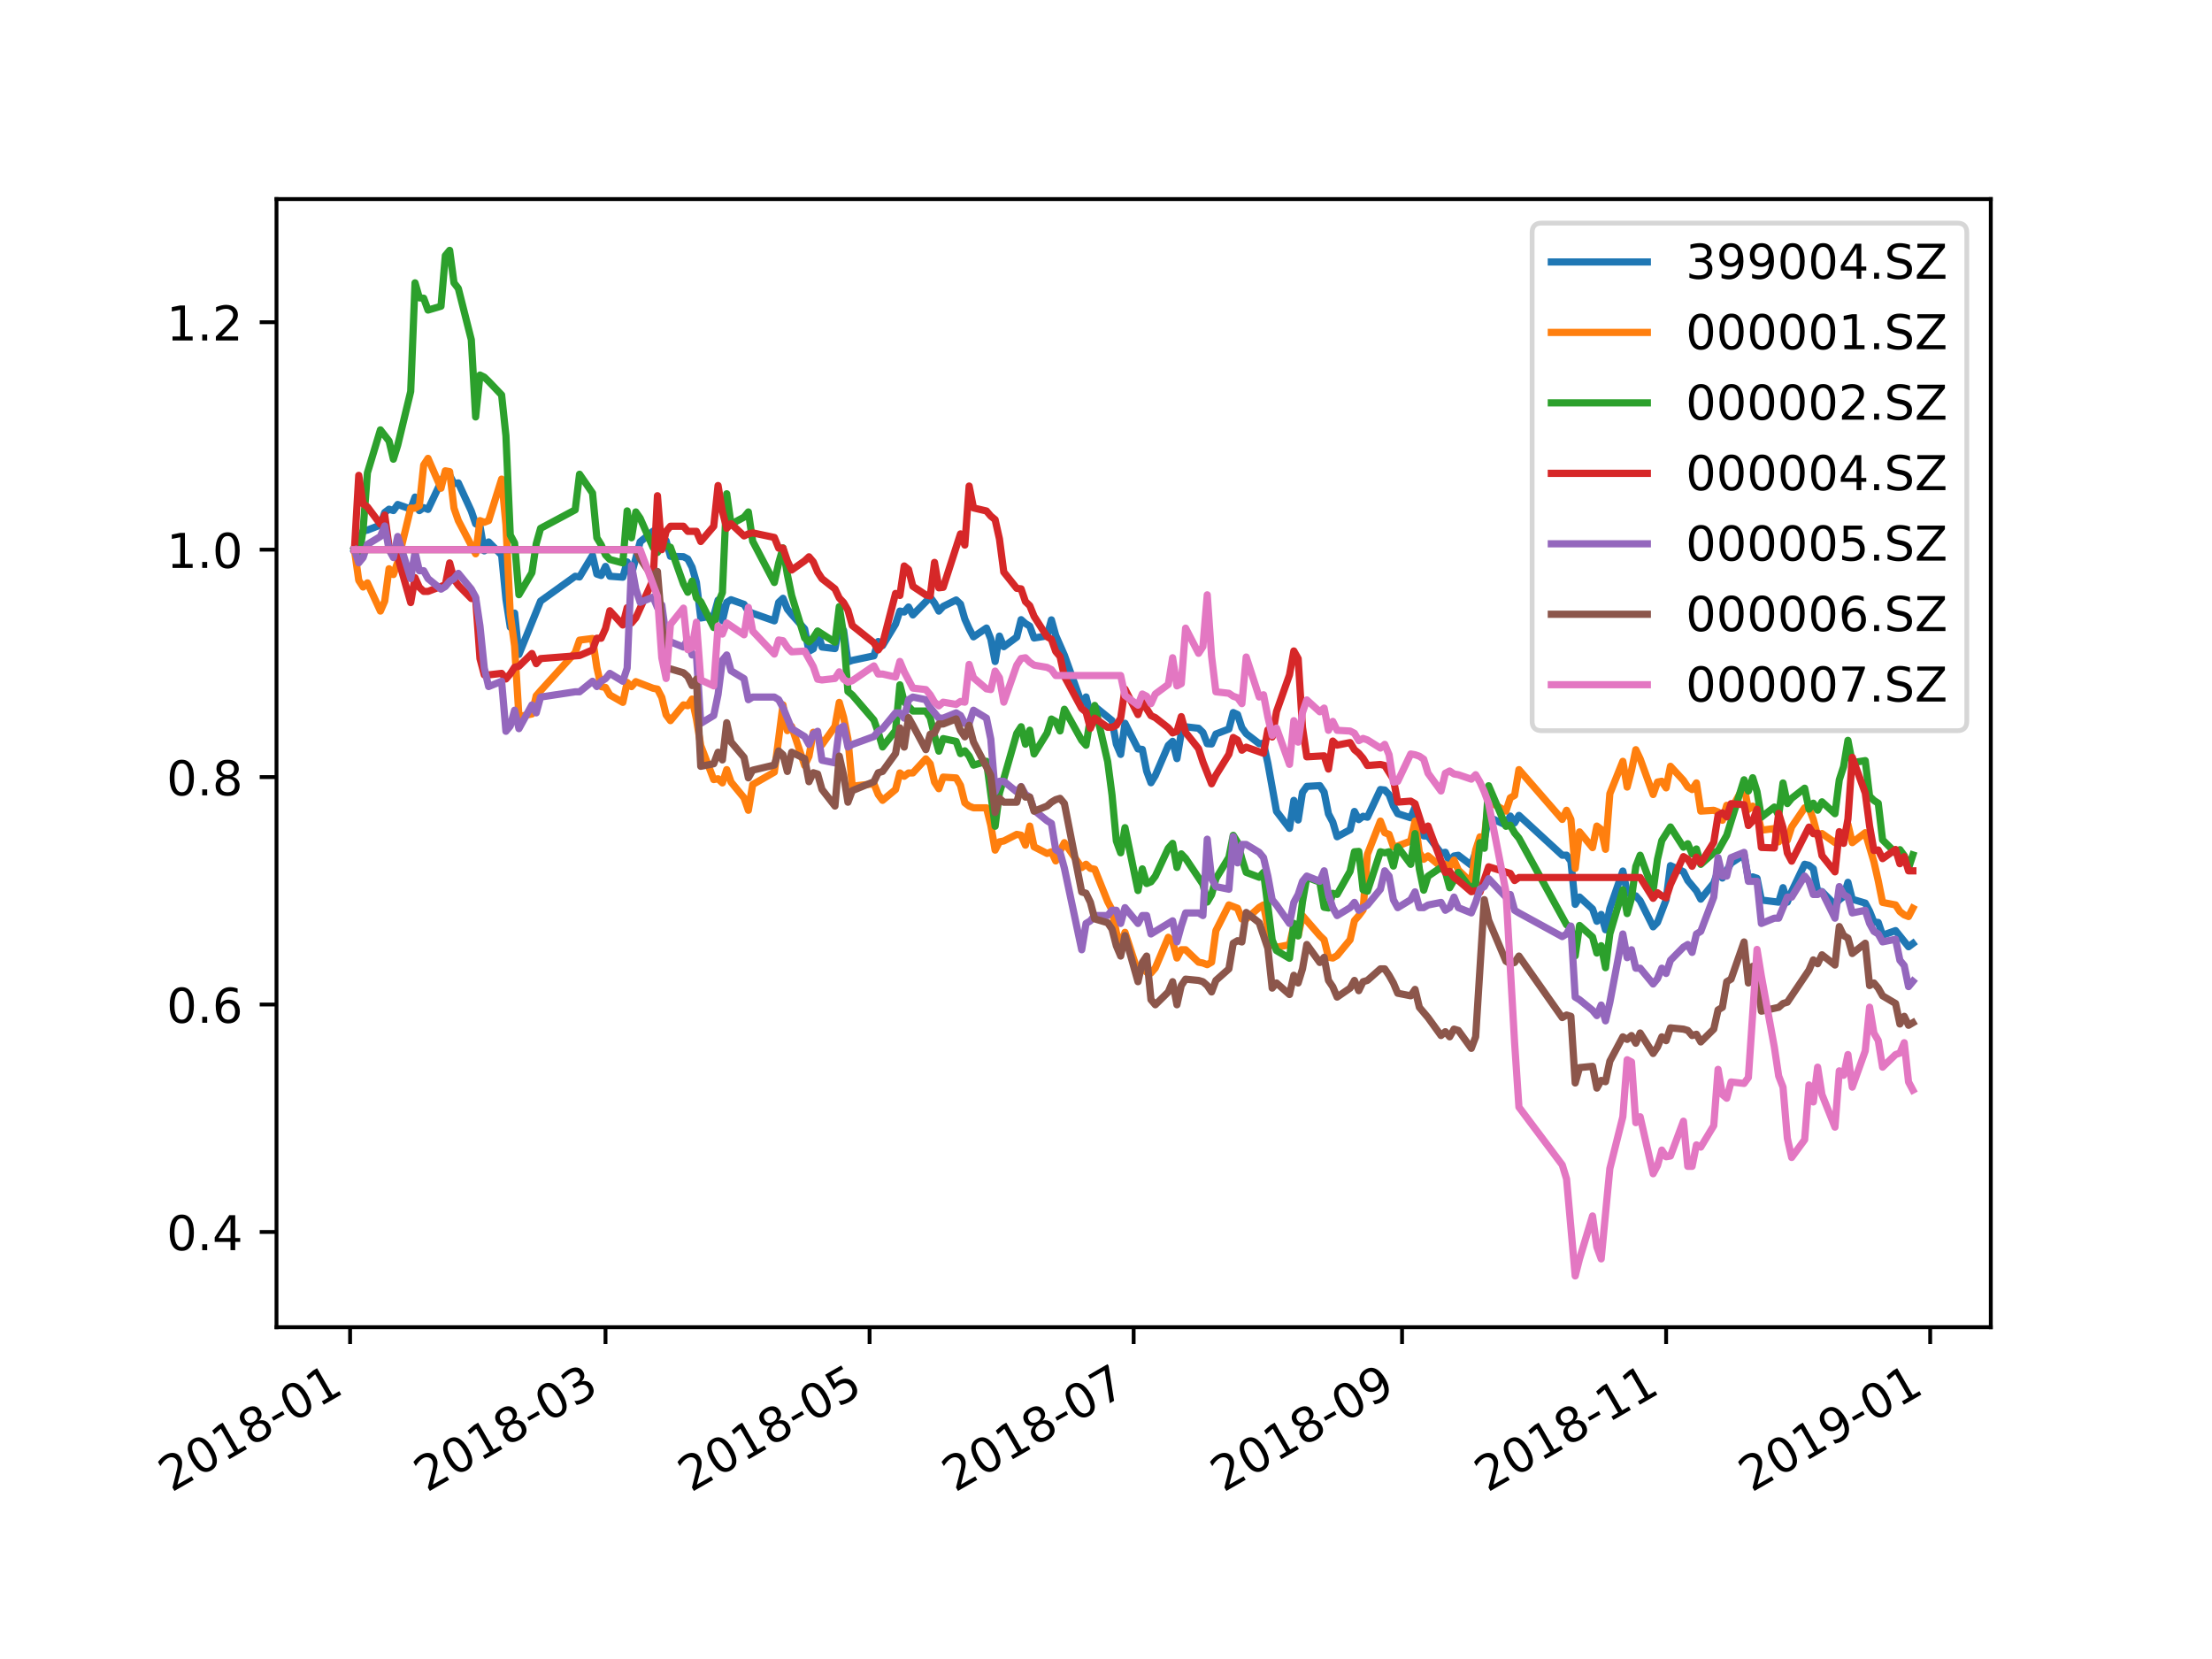 <?xml version="1.0" encoding="utf-8" standalone="no"?>
<!DOCTYPE svg PUBLIC "-//W3C//DTD SVG 1.1//EN"
  "http://www.w3.org/Graphics/SVG/1.1/DTD/svg11.dtd">
<!-- Created with matplotlib (https://matplotlib.org/) -->
<svg height="345.6pt" version="1.1" viewBox="0 0 460.8 345.6" width="460.8pt" xmlns="http://www.w3.org/2000/svg" xmlns:xlink="http://www.w3.org/1999/xlink">
 <defs>
  <style type="text/css">
*{stroke-linecap:butt;stroke-linejoin:round;}
  </style>
 </defs>
 <g id="figure_1">
  <g id="patch_1">
   <path d="M 0 345.6 
L 460.8 345.6 
L 460.8 0 
L 0 0 
z
" style="fill:#ffffff;"/>
  </g>
  <g id="axes_1">
   <g id="patch_2">
    <path d="M 57.6 276.48 
L 414.72 276.48 
L 414.72 41.472 
L 57.6 41.472 
z
" style="fill:#ffffff;"/>
   </g>
   <g id="matplotlib.axis_1">
    <g id="xtick_1">
     <g id="line2d_1">
      <defs>
       <path d="M 0 0 
L 0 3.5 
" id="m5dc356cc2f" style="stroke:#000000;stroke-width:0.8;"/>
      </defs>
      <g>
       <use style="stroke:#000000;stroke-width:0.8;" x="72.931" xlink:href="#m5dc356cc2f" y="276.48"/>
      </g>
     </g>
     <g id="text_1">
      <!-- 2018-01 -->
      <defs>
       <path d="M 19.188 8.297 
L 53.609 8.297 
L 53.609 0 
L 7.328 0 
L 7.328 8.297 
Q 12.938 14.109 22.625 23.891 
Q 32.328 33.688 34.812 36.531 
Q 39.547 41.844 41.422 45.531 
Q 43.312 49.219 43.312 52.781 
Q 43.312 58.594 39.234 62.25 
Q 35.156 65.922 28.609 65.922 
Q 23.969 65.922 18.812 64.312 
Q 13.672 62.703 7.812 59.422 
L 7.812 69.391 
Q 13.766 71.781 18.938 73 
Q 24.125 74.219 28.422 74.219 
Q 39.75 74.219 46.484 68.547 
Q 53.219 62.891 53.219 53.422 
Q 53.219 48.922 51.531 44.891 
Q 49.859 40.875 45.406 35.406 
Q 44.188 33.984 37.641 27.219 
Q 31.109 20.453 19.188 8.297 
z
" id="DejaVuSans-50"/>
       <path d="M 31.781 66.406 
Q 24.172 66.406 20.328 58.906 
Q 16.5 51.422 16.5 36.375 
Q 16.5 21.391 20.328 13.891 
Q 24.172 6.391 31.781 6.391 
Q 39.453 6.391 43.281 13.891 
Q 47.125 21.391 47.125 36.375 
Q 47.125 51.422 43.281 58.906 
Q 39.453 66.406 31.781 66.406 
z
M 31.781 74.219 
Q 44.047 74.219 50.516 64.516 
Q 56.984 54.828 56.984 36.375 
Q 56.984 17.969 50.516 8.266 
Q 44.047 -1.422 31.781 -1.422 
Q 19.531 -1.422 13.062 8.266 
Q 6.594 17.969 6.594 36.375 
Q 6.594 54.828 13.062 64.516 
Q 19.531 74.219 31.781 74.219 
z
" id="DejaVuSans-48"/>
       <path d="M 12.406 8.297 
L 28.516 8.297 
L 28.516 63.922 
L 10.984 60.406 
L 10.984 69.391 
L 28.422 72.906 
L 38.281 72.906 
L 38.281 8.297 
L 54.391 8.297 
L 54.391 0 
L 12.406 0 
z
" id="DejaVuSans-49"/>
       <path d="M 31.781 34.625 
Q 24.75 34.625 20.719 30.859 
Q 16.703 27.094 16.703 20.516 
Q 16.703 13.922 20.719 10.156 
Q 24.75 6.391 31.781 6.391 
Q 38.812 6.391 42.859 10.172 
Q 46.922 13.969 46.922 20.516 
Q 46.922 27.094 42.891 30.859 
Q 38.875 34.625 31.781 34.625 
z
M 21.922 38.812 
Q 15.578 40.375 12.031 44.719 
Q 8.5 49.078 8.5 55.328 
Q 8.5 64.062 14.719 69.141 
Q 20.953 74.219 31.781 74.219 
Q 42.672 74.219 48.875 69.141 
Q 55.078 64.062 55.078 55.328 
Q 55.078 49.078 51.531 44.719 
Q 48 40.375 41.703 38.812 
Q 48.828 37.156 52.797 32.312 
Q 56.781 27.484 56.781 20.516 
Q 56.781 9.906 50.312 4.234 
Q 43.844 -1.422 31.781 -1.422 
Q 19.734 -1.422 13.25 4.234 
Q 6.781 9.906 6.781 20.516 
Q 6.781 27.484 10.781 32.312 
Q 14.797 37.156 21.922 38.812 
z
M 18.312 54.391 
Q 18.312 48.734 21.844 45.562 
Q 25.391 42.391 31.781 42.391 
Q 38.141 42.391 41.719 45.562 
Q 45.312 48.734 45.312 54.391 
Q 45.312 60.062 41.719 63.234 
Q 38.141 66.406 31.781 66.406 
Q 25.391 66.406 21.844 63.234 
Q 18.312 60.062 18.312 54.391 
z
" id="DejaVuSans-56"/>
       <path d="M 4.891 31.391 
L 31.203 31.391 
L 31.203 23.391 
L 4.891 23.391 
z
" id="DejaVuSans-45"/>
      </defs>
      <g transform="translate(35.706 310.952)rotate(-30)scale(0.1 -0.1)">
       <use xlink:href="#DejaVuSans-50"/>
       <use x="63.623" xlink:href="#DejaVuSans-48"/>
       <use x="127.246" xlink:href="#DejaVuSans-49"/>
       <use x="190.869" xlink:href="#DejaVuSans-56"/>
       <use x="254.492" xlink:href="#DejaVuSans-45"/>
       <use x="290.576" xlink:href="#DejaVuSans-48"/>
       <use x="354.199" xlink:href="#DejaVuSans-49"/>
      </g>
     </g>
    </g>
    <g id="xtick_2">
     <g id="line2d_2">
      <g>
       <use style="stroke:#000000;stroke-width:0.8;" x="126.138" xlink:href="#m5dc356cc2f" y="276.48"/>
      </g>
     </g>
     <g id="text_2">
      <!-- 2018-03 -->
      <defs>
       <path d="M 40.578 39.312 
Q 47.656 37.797 51.625 33 
Q 55.609 28.219 55.609 21.188 
Q 55.609 10.406 48.188 4.484 
Q 40.766 -1.422 27.094 -1.422 
Q 22.516 -1.422 17.656 -0.516 
Q 12.797 0.391 7.625 2.203 
L 7.625 11.719 
Q 11.719 9.328 16.594 8.109 
Q 21.484 6.891 26.812 6.891 
Q 36.078 6.891 40.938 10.547 
Q 45.797 14.203 45.797 21.188 
Q 45.797 27.641 41.281 31.266 
Q 36.766 34.906 28.719 34.906 
L 20.219 34.906 
L 20.219 43.016 
L 29.109 43.016 
Q 36.375 43.016 40.234 45.922 
Q 44.094 48.828 44.094 54.297 
Q 44.094 59.906 40.109 62.906 
Q 36.141 65.922 28.719 65.922 
Q 24.656 65.922 20.016 65.031 
Q 15.375 64.156 9.812 62.312 
L 9.812 71.094 
Q 15.438 72.656 20.344 73.438 
Q 25.25 74.219 29.594 74.219 
Q 40.828 74.219 47.359 69.109 
Q 53.906 64.016 53.906 55.328 
Q 53.906 49.266 50.438 45.094 
Q 46.969 40.922 40.578 39.312 
z
" id="DejaVuSans-51"/>
      </defs>
      <g transform="translate(88.913 310.952)rotate(-30)scale(0.1 -0.1)">
       <use xlink:href="#DejaVuSans-50"/>
       <use x="63.623" xlink:href="#DejaVuSans-48"/>
       <use x="127.246" xlink:href="#DejaVuSans-49"/>
       <use x="190.869" xlink:href="#DejaVuSans-56"/>
       <use x="254.492" xlink:href="#DejaVuSans-45"/>
       <use x="290.576" xlink:href="#DejaVuSans-48"/>
       <use x="354.199" xlink:href="#DejaVuSans-51"/>
      </g>
     </g>
    </g>
    <g id="xtick_3">
     <g id="line2d_3">
      <g>
       <use style="stroke:#000000;stroke-width:0.8;" x="181.149" xlink:href="#m5dc356cc2f" y="276.48"/>
      </g>
     </g>
     <g id="text_3">
      <!-- 2018-05 -->
      <defs>
       <path d="M 10.797 72.906 
L 49.516 72.906 
L 49.516 64.594 
L 19.828 64.594 
L 19.828 46.734 
Q 21.969 47.469 24.109 47.828 
Q 26.266 48.188 28.422 48.188 
Q 40.625 48.188 47.75 41.5 
Q 54.891 34.812 54.891 23.391 
Q 54.891 11.625 47.562 5.094 
Q 40.234 -1.422 26.906 -1.422 
Q 22.312 -1.422 17.547 -0.641 
Q 12.797 0.141 7.719 1.703 
L 7.719 11.625 
Q 12.109 9.234 16.797 8.062 
Q 21.484 6.891 26.703 6.891 
Q 35.156 6.891 40.078 11.328 
Q 45.016 15.766 45.016 23.391 
Q 45.016 31 40.078 35.438 
Q 35.156 39.891 26.703 39.891 
Q 22.75 39.891 18.812 39.016 
Q 14.891 38.141 10.797 36.281 
z
" id="DejaVuSans-53"/>
      </defs>
      <g transform="translate(143.924 310.952)rotate(-30)scale(0.1 -0.1)">
       <use xlink:href="#DejaVuSans-50"/>
       <use x="63.623" xlink:href="#DejaVuSans-48"/>
       <use x="127.246" xlink:href="#DejaVuSans-49"/>
       <use x="190.869" xlink:href="#DejaVuSans-56"/>
       <use x="254.492" xlink:href="#DejaVuSans-45"/>
       <use x="290.576" xlink:href="#DejaVuSans-48"/>
       <use x="354.199" xlink:href="#DejaVuSans-53"/>
      </g>
     </g>
    </g>
    <g id="xtick_4">
     <g id="line2d_4">
      <g>
       <use style="stroke:#000000;stroke-width:0.8;" x="236.16" xlink:href="#m5dc356cc2f" y="276.48"/>
      </g>
     </g>
     <g id="text_4">
      <!-- 2018-07 -->
      <defs>
       <path d="M 8.203 72.906 
L 55.078 72.906 
L 55.078 68.703 
L 28.609 0 
L 18.312 0 
L 43.219 64.594 
L 8.203 64.594 
z
" id="DejaVuSans-55"/>
      </defs>
      <g transform="translate(198.935 310.952)rotate(-30)scale(0.1 -0.1)">
       <use xlink:href="#DejaVuSans-50"/>
       <use x="63.623" xlink:href="#DejaVuSans-48"/>
       <use x="127.246" xlink:href="#DejaVuSans-49"/>
       <use x="190.869" xlink:href="#DejaVuSans-56"/>
       <use x="254.492" xlink:href="#DejaVuSans-45"/>
       <use x="290.576" xlink:href="#DejaVuSans-48"/>
       <use x="354.199" xlink:href="#DejaVuSans-55"/>
      </g>
     </g>
    </g>
    <g id="xtick_5">
     <g id="line2d_5">
      <g>
       <use style="stroke:#000000;stroke-width:0.8;" x="292.073" xlink:href="#m5dc356cc2f" y="276.48"/>
      </g>
     </g>
     <g id="text_5">
      <!-- 2018-09 -->
      <defs>
       <path d="M 10.984 1.516 
L 10.984 10.5 
Q 14.703 8.734 18.5 7.812 
Q 22.312 6.891 25.984 6.891 
Q 35.75 6.891 40.891 13.453 
Q 46.047 20.016 46.781 33.406 
Q 43.953 29.203 39.594 26.953 
Q 35.25 24.703 29.984 24.703 
Q 19.047 24.703 12.672 31.312 
Q 6.297 37.938 6.297 49.422 
Q 6.297 60.641 12.938 67.422 
Q 19.578 74.219 30.609 74.219 
Q 43.266 74.219 49.922 64.516 
Q 56.594 54.828 56.594 36.375 
Q 56.594 19.141 48.406 8.859 
Q 40.234 -1.422 26.422 -1.422 
Q 22.703 -1.422 18.891 -0.688 
Q 15.094 0.047 10.984 1.516 
z
M 30.609 32.422 
Q 37.25 32.422 41.125 36.953 
Q 45.016 41.5 45.016 49.422 
Q 45.016 57.281 41.125 61.844 
Q 37.25 66.406 30.609 66.406 
Q 23.969 66.406 20.094 61.844 
Q 16.219 57.281 16.219 49.422 
Q 16.219 41.5 20.094 36.953 
Q 23.969 32.422 30.609 32.422 
z
" id="DejaVuSans-57"/>
      </defs>
      <g transform="translate(254.848 310.952)rotate(-30)scale(0.1 -0.1)">
       <use xlink:href="#DejaVuSans-50"/>
       <use x="63.623" xlink:href="#DejaVuSans-48"/>
       <use x="127.246" xlink:href="#DejaVuSans-49"/>
       <use x="190.869" xlink:href="#DejaVuSans-56"/>
       <use x="254.492" xlink:href="#DejaVuSans-45"/>
       <use x="290.576" xlink:href="#DejaVuSans-48"/>
       <use x="354.199" xlink:href="#DejaVuSans-57"/>
      </g>
     </g>
    </g>
    <g id="xtick_6">
     <g id="line2d_6">
      <g>
       <use style="stroke:#000000;stroke-width:0.8;" x="347.084" xlink:href="#m5dc356cc2f" y="276.48"/>
      </g>
     </g>
     <g id="text_6">
      <!-- 2018-11 -->
      <g transform="translate(309.859 310.952)rotate(-30)scale(0.1 -0.1)">
       <use xlink:href="#DejaVuSans-50"/>
       <use x="63.623" xlink:href="#DejaVuSans-48"/>
       <use x="127.246" xlink:href="#DejaVuSans-49"/>
       <use x="190.869" xlink:href="#DejaVuSans-56"/>
       <use x="254.492" xlink:href="#DejaVuSans-45"/>
       <use x="290.576" xlink:href="#DejaVuSans-49"/>
       <use x="354.199" xlink:href="#DejaVuSans-49"/>
      </g>
     </g>
    </g>
    <g id="xtick_7">
     <g id="line2d_7">
      <g>
       <use style="stroke:#000000;stroke-width:0.8;" x="402.095" xlink:href="#m5dc356cc2f" y="276.48"/>
      </g>
     </g>
     <g id="text_7">
      <!-- 2019-01 -->
      <g transform="translate(364.87 310.952)rotate(-30)scale(0.1 -0.1)">
       <use xlink:href="#DejaVuSans-50"/>
       <use x="63.623" xlink:href="#DejaVuSans-48"/>
       <use x="127.246" xlink:href="#DejaVuSans-49"/>
       <use x="190.869" xlink:href="#DejaVuSans-57"/>
       <use x="254.492" xlink:href="#DejaVuSans-45"/>
       <use x="290.576" xlink:href="#DejaVuSans-48"/>
       <use x="354.199" xlink:href="#DejaVuSans-49"/>
      </g>
     </g>
    </g>
   </g>
   <g id="matplotlib.axis_2">
    <g id="ytick_1">
     <g id="line2d_8">
      <defs>
       <path d="M 0 0 
L -3.5 0 
" id="m1c56ee7c04" style="stroke:#000000;stroke-width:0.8;"/>
      </defs>
      <g>
       <use style="stroke:#000000;stroke-width:0.8;" x="57.6" xlink:href="#m1c56ee7c04" y="256.637"/>
      </g>
     </g>
     <g id="text_8">
      <!-- 0.4 -->
      <defs>
       <path d="M 10.688 12.406 
L 21 12.406 
L 21 0 
L 10.688 0 
z
" id="DejaVuSans-46"/>
       <path d="M 37.797 64.312 
L 12.891 25.391 
L 37.797 25.391 
z
M 35.203 72.906 
L 47.609 72.906 
L 47.609 25.391 
L 58.016 25.391 
L 58.016 17.188 
L 47.609 17.188 
L 47.609 0 
L 37.797 0 
L 37.797 17.188 
L 4.891 17.188 
L 4.891 26.703 
z
" id="DejaVuSans-52"/>
      </defs>
      <g transform="translate(34.697 260.436)scale(0.1 -0.1)">
       <use xlink:href="#DejaVuSans-48"/>
       <use x="63.623" xlink:href="#DejaVuSans-46"/>
       <use x="95.41" xlink:href="#DejaVuSans-52"/>
      </g>
     </g>
    </g>
    <g id="ytick_2">
     <g id="line2d_9">
      <g>
       <use style="stroke:#000000;stroke-width:0.8;" x="57.6" xlink:href="#m1c56ee7c04" y="209.259"/>
      </g>
     </g>
     <g id="text_9">
      <!-- 0.6 -->
      <defs>
       <path d="M 33.016 40.375 
Q 26.375 40.375 22.484 35.828 
Q 18.609 31.297 18.609 23.391 
Q 18.609 15.531 22.484 10.953 
Q 26.375 6.391 33.016 6.391 
Q 39.656 6.391 43.531 10.953 
Q 47.406 15.531 47.406 23.391 
Q 47.406 31.297 43.531 35.828 
Q 39.656 40.375 33.016 40.375 
z
M 52.594 71.297 
L 52.594 62.312 
Q 48.875 64.062 45.094 64.984 
Q 41.312 65.922 37.594 65.922 
Q 27.828 65.922 22.672 59.328 
Q 17.531 52.734 16.797 39.406 
Q 19.672 43.656 24.016 45.922 
Q 28.375 48.188 33.594 48.188 
Q 44.578 48.188 50.953 41.516 
Q 57.328 34.859 57.328 23.391 
Q 57.328 12.156 50.688 5.359 
Q 44.047 -1.422 33.016 -1.422 
Q 20.359 -1.422 13.672 8.266 
Q 6.984 17.969 6.984 36.375 
Q 6.984 53.656 15.188 63.938 
Q 23.391 74.219 37.203 74.219 
Q 40.922 74.219 44.703 73.484 
Q 48.484 72.75 52.594 71.297 
z
" id="DejaVuSans-54"/>
      </defs>
      <g transform="translate(34.697 213.059)scale(0.1 -0.1)">
       <use xlink:href="#DejaVuSans-48"/>
       <use x="63.623" xlink:href="#DejaVuSans-46"/>
       <use x="95.41" xlink:href="#DejaVuSans-54"/>
      </g>
     </g>
    </g>
    <g id="ytick_3">
     <g id="line2d_10">
      <g>
       <use style="stroke:#000000;stroke-width:0.8;" x="57.6" xlink:href="#m1c56ee7c04" y="161.882"/>
      </g>
     </g>
     <g id="text_10">
      <!-- 0.8 -->
      <g transform="translate(34.697 165.681)scale(0.1 -0.1)">
       <use xlink:href="#DejaVuSans-48"/>
       <use x="63.623" xlink:href="#DejaVuSans-46"/>
       <use x="95.41" xlink:href="#DejaVuSans-56"/>
      </g>
     </g>
    </g>
    <g id="ytick_4">
     <g id="line2d_11">
      <g>
       <use style="stroke:#000000;stroke-width:0.8;" x="57.6" xlink:href="#m1c56ee7c04" y="114.504"/>
      </g>
     </g>
     <g id="text_11">
      <!-- 1.0 -->
      <g transform="translate(34.697 118.304)scale(0.1 -0.1)">
       <use xlink:href="#DejaVuSans-49"/>
       <use x="63.623" xlink:href="#DejaVuSans-46"/>
       <use x="95.41" xlink:href="#DejaVuSans-48"/>
      </g>
     </g>
    </g>
    <g id="ytick_5">
     <g id="line2d_12">
      <g>
       <use style="stroke:#000000;stroke-width:0.8;" x="57.6" xlink:href="#m1c56ee7c04" y="67.127"/>
      </g>
     </g>
     <g id="text_12">
      <!-- 1.2 -->
      <g transform="translate(34.697 70.926)scale(0.1 -0.1)">
       <use xlink:href="#DejaVuSans-49"/>
       <use x="63.623" xlink:href="#DejaVuSans-46"/>
       <use x="95.41" xlink:href="#DejaVuSans-50"/>
      </g>
     </g>
    </g>
   </g>
   <g id="line2d_13">
    <path clip-path="url(#p7a5f2fc574)" d="M 73.833 114.504 
L 75.636 110.618 
L 76.538 110.429 
L 79.244 109.38 
L 80.145 106.756 
L 81.047 106.074 
L 81.949 106.361 
L 82.851 105.095 
L 85.556 106.046 
L 86.458 103.553 
L 87.36 106.372 
L 88.262 105.755 
L 89.164 106.117 
L 91.869 100.403 
L 92.771 98.761 
L 93.673 98.989 
L 94.575 100.741 
L 95.476 100.596 
L 98.182 106.477 
L 99.084 109.12 
L 99.985 109.55 
L 100.887 114.754 
L 101.789 112.897 
L 104.495 115.638 
L 105.396 124.823 
L 106.298 130.655 
L 107.2 127.715 
L 108.102 136.332 
L 112.611 125.22 
L 119.825 120.046 
L 120.727 120.191 
L 123.433 115.708 
L 124.335 119.592 
L 125.236 119.889 
L 126.138 117.993 
L 127.04 120.039 
L 129.745 120.243 
L 130.647 117.055 
L 131.549 119.656 
L 133.353 112.876 
L 136.058 110.648 
L 136.96 112.65 
L 137.862 114.035 
L 138.764 112.645 
L 139.665 115.888 
L 142.371 115.969 
L 143.273 116.446 
L 144.175 118.174 
L 145.076 121.322 
L 145.978 128.74 
L 148.684 128.299 
L 149.585 125.014 
L 150.487 129.32 
L 151.389 125.48 
L 152.291 124.929 
L 154.996 125.893 
L 155.898 127.368 
L 156.8 127.76 
L 161.309 129.339 
L 162.211 125.495 
L 163.113 124.639 
L 164.015 126.88 
L 164.916 127.986 
L 167.622 131.021 
L 168.524 135.66 
L 169.425 135.162 
L 170.327 131.53 
L 171.229 134.788 
L 173.935 135.116 
L 174.836 130.562 
L 175.738 131.314 
L 176.64 137.883 
L 177.542 137.568 
L 182.051 136.621 
L 182.953 133.64 
L 183.855 134.484 
L 186.56 130.006 
L 187.462 127.296 
L 188.364 127.495 
L 189.265 126.447 
L 190.167 128.101 
L 193.775 124.42 
L 194.676 125.633 
L 195.578 127.307 
L 196.48 126.326 
L 199.185 124.987 
L 200.087 125.836 
L 200.989 128.961 
L 201.891 130.965 
L 202.793 132.665 
L 205.498 130.831 
L 206.4 133.099 
L 207.302 137.806 
L 208.204 132.51 
L 209.105 134.718 
L 211.811 132.716 
L 212.713 129.091 
L 213.615 129.885 
L 214.516 130.444 
L 215.418 132.905 
L 218.124 132.473 
L 219.025 129.131 
L 219.927 132.379 
L 221.731 136.489 
L 225.338 146.557 
L 226.24 145.186 
L 227.142 148.804 
L 228.044 147.166 
L 231.651 150.097 
L 232.553 155.002 
L 233.455 157.153 
L 234.356 150.672 
L 237.062 156.01 
L 237.964 156.117 
L 238.865 160.639 
L 239.767 163.06 
L 240.669 161.564 
L 243.375 155.274 
L 244.276 154.434 
L 245.178 158.036 
L 246.08 152.68 
L 246.982 151.402 
L 249.687 151.708 
L 250.589 152.584 
L 251.491 154.923 
L 252.393 154.984 
L 253.295 152.908 
L 256 151.865 
L 256.902 148.437 
L 257.804 148.846 
L 258.705 151.599 
L 259.607 152.831 
L 262.313 154.917 
L 263.215 154.862 
L 264.116 159.002 
L 265.92 169.023 
L 268.625 172.563 
L 269.527 166.733 
L 270.429 170.82 
L 271.331 165.074 
L 272.233 163.821 
L 274.938 163.661 
L 275.84 165.015 
L 276.742 169.544 
L 277.644 171.248 
L 278.545 174.31 
L 281.251 172.841 
L 282.153 169.04 
L 283.055 170.74 
L 283.956 170.043 
L 284.858 170.244 
L 287.564 164.474 
L 288.465 164.574 
L 289.367 165.541 
L 290.269 167.898 
L 291.171 169.493 
L 293.876 170.357 
L 294.778 168.135 
L 295.68 171.795 
L 296.582 174.137 
L 297.484 174.165 
L 300.189 177.71 
L 301.091 177.547 
L 301.993 179.519 
L 302.895 178.317 
L 303.796 178.168 
L 306.502 180.244 
L 308.305 174.776 
L 309.207 174.989 
L 310.109 170.182 
L 313.716 171.879 
L 314.618 169.995 
L 315.52 171.423 
L 316.422 169.86 
L 325.44 178.16 
L 326.342 178.145 
L 327.244 179.409 
L 328.145 188.394 
L 329.047 186.873 
L 331.753 189.357 
L 332.655 191.916 
L 333.556 190.493 
L 334.458 193.688 
L 335.36 189.249 
L 338.065 181.453 
L 338.967 185.851 
L 339.869 186.504 
L 340.771 186.624 
L 341.673 187.646 
L 344.378 193.079 
L 345.28 192.162 
L 347.084 187.441 
L 347.985 180.327 
L 350.691 181.594 
L 351.593 183.426 
L 353.396 185.575 
L 354.298 187.309 
L 357.004 183.964 
L 357.905 181.406 
L 358.807 182.914 
L 360.611 179.809 
L 363.316 178.032 
L 364.218 183.072 
L 365.12 182.668 
L 366.022 182.967 
L 366.924 187.488 
L 370.531 187.939 
L 371.433 184.918 
L 372.335 187.927 
L 373.236 185.711 
L 375.942 180.042 
L 376.844 180.263 
L 377.745 180.961 
L 378.647 185.656 
L 379.549 185.732 
L 382.255 188.482 
L 383.156 187.431 
L 384.058 186.762 
L 384.96 183.798 
L 385.862 187.328 
L 388.567 188.129 
L 389.469 189.832 
L 390.371 192.084 
L 391.273 192.161 
L 392.175 194.826 
L 394.88 193.861 
L 397.585 197.226 
L 398.487 196.552 
L 398.487 196.552 
" style="fill:none;stroke:#1f77b4;stroke-linecap:square;stroke-width:1.5;"/>
   </g>
   <g id="line2d_14">
    <path clip-path="url(#p7a5f2fc574)" d="M 73.833 114.504 
L 74.735 120.902 
L 75.636 122.285 
L 76.538 121.421 
L 79.244 127.3 
L 80.145 125.225 
L 81.047 118.481 
L 81.949 119.692 
L 82.851 117.098 
L 85.556 105.859 
L 86.458 105.859 
L 87.36 105.34 
L 88.262 96.868 
L 89.164 95.484 
L 91.869 101.709 
L 92.771 98.078 
L 93.673 98.251 
L 94.575 105.859 
L 95.476 108.453 
L 99.084 115.369 
L 99.985 108.453 
L 100.887 108.798 
L 101.789 108.453 
L 104.495 99.807 
L 105.396 109.317 
L 106.298 127.991 
L 107.2 134.562 
L 108.102 149.259 
L 110.807 148.741 
L 111.709 144.937 
L 112.611 143.899 
L 119.825 135.945 
L 120.727 133.352 
L 123.433 133.006 
L 124.335 139.058 
L 125.236 143.035 
L 126.138 143.208 
L 127.04 144.764 
L 129.745 146.32 
L 130.647 142.17 
L 131.549 143.035 
L 132.451 141.997 
L 136.058 143.381 
L 136.96 143.553 
L 137.862 145.283 
L 138.764 148.914 
L 139.665 150.124 
L 142.371 146.839 
L 143.273 147.012 
L 144.175 145.628 
L 145.076 149.778 
L 145.978 155.311 
L 148.684 162.401 
L 149.585 162.228 
L 150.487 163.092 
L 151.389 160.326 
L 152.291 162.919 
L 154.996 166.205 
L 155.898 168.798 
L 156.8 163.438 
L 161.309 160.844 
L 163.113 146.839 
L 164.015 152.199 
L 164.916 151.334 
L 167.622 159.461 
L 168.524 157.559 
L 169.425 152.545 
L 170.327 153.064 
L 171.229 155.138 
L 173.935 151.334 
L 174.836 146.32 
L 175.738 149.432 
L 176.64 153.928 
L 177.542 163.784 
L 182.051 163.265 
L 182.953 165.513 
L 183.855 166.723 
L 186.56 164.476 
L 187.462 161.017 
L 188.364 161.709 
L 189.265 161.017 
L 190.167 161.017 
L 192.873 158.078 
L 193.775 159.115 
L 194.676 162.919 
L 195.578 164.303 
L 196.48 161.882 
L 199.185 162.055 
L 200.087 163.611 
L 200.989 167.242 
L 201.891 167.934 
L 202.793 168.28 
L 205.498 168.28 
L 206.4 171.911 
L 207.302 177.098 
L 208.204 175.369 
L 209.105 175.196 
L 211.811 173.813 
L 212.713 173.986 
L 213.615 176.061 
L 214.516 172.084 
L 215.418 176.406 
L 218.124 177.79 
L 219.025 177.444 
L 219.927 179.346 
L 220.829 177.271 
L 221.731 175.542 
L 225.338 180.729 
L 226.24 180.038 
L 227.142 180.902 
L 228.044 181.075 
L 230.749 187.819 
L 231.651 189.548 
L 232.553 194.216 
L 233.455 197.156 
L 234.356 194.216 
L 237.062 202.516 
L 237.964 201.478 
L 238.865 202.516 
L 239.767 202.689 
L 240.669 201.651 
L 243.375 195.254 
L 244.276 196.118 
L 245.178 199.576 
L 246.08 197.847 
L 246.982 197.847 
L 249.687 200.441 
L 250.589 200.614 
L 251.491 200.96 
L 252.393 200.441 
L 253.295 193.87 
L 256 188.51 
L 257.804 189.202 
L 258.705 191.45 
L 259.607 191.45 
L 262.313 189.029 
L 263.215 188.51 
L 264.116 193.179 
L 265.018 196.81 
L 265.92 197.329 
L 268.625 196.81 
L 269.527 192.833 
L 270.429 194.908 
L 271.331 190.758 
L 274.938 194.908 
L 275.84 195.772 
L 276.742 199.404 
L 277.644 199.576 
L 278.545 199.058 
L 281.251 195.772 
L 282.153 191.795 
L 283.055 190.758 
L 283.956 189.548 
L 284.858 177.963 
L 287.564 171.046 
L 288.465 173.467 
L 289.367 173.813 
L 290.269 176.406 
L 291.171 176.234 
L 293.876 175.196 
L 294.778 171.046 
L 295.68 177.617 
L 296.582 179 
L 297.484 178.308 
L 300.189 180.556 
L 301.091 180.038 
L 301.993 180.556 
L 302.895 179.173 
L 303.796 181.248 
L 306.502 183.842 
L 307.404 177.098 
L 308.305 174.332 
L 309.207 174.504 
L 310.109 166.896 
L 313.716 168.971 
L 314.618 166.205 
L 315.52 165.686 
L 316.422 160.326 
L 325.44 170.7 
L 326.342 168.798 
L 327.244 170.7 
L 328.145 180.902 
L 329.047 173.294 
L 331.753 176.579 
L 332.655 172.084 
L 333.556 172.775 
L 334.458 176.925 
L 335.36 165.34 
L 338.065 158.597 
L 338.967 163.957 
L 339.869 160.499 
L 340.771 156.176 
L 341.673 158.078 
L 344.378 165.513 
L 345.28 162.919 
L 346.182 162.747 
L 347.084 164.13 
L 347.985 159.634 
L 350.691 162.574 
L 351.593 163.957 
L 352.495 164.476 
L 353.396 163.092 
L 354.298 168.971 
L 357.004 168.798 
L 357.905 169.144 
L 358.807 170.873 
L 359.709 167.761 
L 360.611 168.625 
L 363.316 163.784 
L 364.218 168.625 
L 365.12 167.934 
L 366.022 168.971 
L 366.924 172.948 
L 369.629 172.602 
L 370.531 175.369 
L 371.433 173.64 
L 372.335 175.023 
L 373.236 172.257 
L 375.942 168.28 
L 376.844 168.28 
L 377.745 170.7 
L 378.647 174.159 
L 379.549 173.64 
L 382.255 175.542 
L 383.156 174.504 
L 384.058 174.332 
L 384.96 171.738 
L 385.862 175.542 
L 388.567 173.467 
L 390.371 179.519 
L 391.273 183.496 
L 392.175 187.991 
L 394.88 188.51 
L 395.782 189.893 
L 396.684 190.585 
L 397.585 190.931 
L 398.487 189.202 
L 398.487 189.202 
" style="fill:none;stroke:#ff7f0e;stroke-linecap:square;stroke-width:1.5;"/>
   </g>
   <g id="line2d_15">
    <path clip-path="url(#p7a5f2fc574)" d="M 73.833 114.504 
L 74.735 116.178 
L 75.636 110.43 
L 76.538 98.499 
L 79.244 89.55 
L 81.047 91.878 
L 81.949 95.661 
L 82.851 92.751 
L 85.556 81.547 
L 86.458 58.92 
L 87.36 62.049 
L 88.262 62.121 
L 89.164 64.595 
L 91.869 63.795 
L 92.771 53.245 
L 93.673 52.154 
L 94.575 58.92 
L 95.476 60.084 
L 98.182 70.779 
L 99.084 86.858 
L 99.985 78.127 
L 100.887 78.564 
L 101.789 79.437 
L 104.495 82.274 
L 105.396 90.787 
L 106.298 111.449 
L 107.2 113.122 
L 108.102 123.89 
L 110.807 119.306 
L 111.709 113.268 
L 112.611 110.066 
L 119.825 106.21 
L 120.727 98.79 
L 123.433 102.718 
L 124.335 112.031 
L 125.236 113.486 
L 126.138 115.596 
L 127.04 116.542 
L 129.745 117.269 
L 130.647 106.429 
L 131.549 112.031 
L 132.451 106.647 
L 133.353 107.957 
L 136.058 114.068 
L 136.96 115.087 
L 137.862 113.486 
L 139.665 113.995 
L 142.371 121.634 
L 143.273 123.38 
L 144.175 121.052 
L 145.076 124.545 
L 145.978 125.345 
L 148.684 130.729 
L 149.585 125.709 
L 150.487 123.453 
L 151.389 102.864 
L 152.291 109.193 
L 154.996 107.738 
L 155.898 106.647 
L 156.8 112.758 
L 161.309 121.343 
L 162.211 117.269 
L 163.113 114.141 
L 164.015 119.67 
L 164.916 124.035 
L 167.622 132.911 
L 168.524 133.712 
L 169.425 132.839 
L 170.327 131.456 
L 173.935 133.784 
L 174.836 126.363 
L 175.738 132.256 
L 176.64 144.043 
L 177.542 144.77 
L 182.051 150.008 
L 182.953 152.555 
L 183.855 155.611 
L 186.56 152.191 
L 187.462 142.66 
L 188.364 146.225 
L 190.167 148.117 
L 192.873 148.117 
L 193.775 149.499 
L 194.676 153.282 
L 195.578 156.484 
L 196.48 153.864 
L 199.185 154.446 
L 200.087 156.993 
L 200.989 156.411 
L 201.891 157.502 
L 202.793 159.394 
L 205.498 158.593 
L 207.302 172.126 
L 208.204 165.214 
L 209.105 162.231 
L 211.811 152.773 
L 212.713 151.391 
L 213.615 155.029 
L 214.516 152.118 
L 215.418 157.066 
L 218.124 152.7 
L 219.025 149.79 
L 219.927 150.3 
L 220.829 152.264 
L 221.731 147.753 
L 225.338 154.228 
L 226.24 155.247 
L 227.142 149.645 
L 228.044 146.953 
L 230.749 158.666 
L 231.651 165.578 
L 232.553 175.181 
L 233.455 177.655 
L 234.356 172.417 
L 237.062 185.512 
L 237.964 181.002 
L 238.865 184.057 
L 239.767 183.694 
L 240.669 182.53 
L 243.375 176.709 
L 244.276 175.691 
L 245.178 180.711 
L 246.08 177.873 
L 246.982 178.819 
L 250.589 184.203 
L 251.491 187.913 
L 252.393 186.386 
L 253.295 183.039 
L 256 178.601 
L 256.902 174.017 
L 257.804 175.472 
L 258.705 178.892 
L 259.607 181.729 
L 262.313 182.748 
L 263.215 181.729 
L 265.018 195.844 
L 265.92 198.026 
L 268.625 199.627 
L 269.527 192.351 
L 270.429 194.971 
L 271.331 187.841 
L 272.233 182.748 
L 274.938 183.766 
L 275.84 189.005 
L 276.742 189.15 
L 277.644 186.095 
L 278.545 186.313 
L 281.251 181.511 
L 282.153 177.437 
L 283.055 177.364 
L 283.956 185.367 
L 284.858 185.658 
L 287.564 177.437 
L 288.465 177.655 
L 289.367 177.437 
L 290.269 180.42 
L 291.171 176.418 
L 293.876 180.056 
L 294.778 173.654 
L 295.68 181.074 
L 296.582 185.44 
L 297.484 182.53 
L 300.189 180.711 
L 301.091 181.584 
L 301.993 184.93 
L 303.796 181.729 
L 306.502 185.294 
L 307.404 184.057 
L 308.305 175.545 
L 309.207 176.709 
L 310.109 163.686 
L 313.716 172.126 
L 314.618 171.907 
L 315.52 173.508 
L 316.422 174.599 
L 326.342 192.642 
L 327.244 193.152 
L 328.145 199.118 
L 329.047 192.788 
L 331.753 195.189 
L 332.655 198.535 
L 333.556 197.008 
L 334.458 201.591 
L 335.36 194.534 
L 338.065 185.367 
L 338.967 190.314 
L 339.869 187.113 
L 340.771 180.492 
L 341.673 178.164 
L 344.378 185.512 
L 345.28 179.037 
L 346.182 175.109 
L 347.985 172.271 
L 350.691 176.491 
L 351.593 175.763 
L 352.495 177.873 
L 353.396 176.855 
L 354.298 180.056 
L 357.004 177.655 
L 357.905 177.219 
L 359.709 174.017 
L 363.316 162.449 
L 364.218 164.778 
L 365.12 162.013 
L 366.022 164.923 
L 366.924 170.234 
L 369.629 168.124 
L 370.531 169.87 
L 371.433 163.104 
L 372.335 167.397 
L 373.236 166.305 
L 375.942 164.196 
L 376.844 168.561 
L 377.745 167.324 
L 378.647 168.779 
L 379.549 167.033 
L 382.255 169.507 
L 383.156 162.449 
L 384.058 159.685 
L 384.96 154.228 
L 385.862 158.884 
L 388.567 158.448 
L 389.469 165.869 
L 390.371 166.742 
L 391.273 167.324 
L 392.175 174.963 
L 394.88 177.655 
L 395.782 177 
L 396.684 178.237 
L 397.585 180.856 
L 398.487 178.092 
L 398.487 178.092 
" style="fill:none;stroke:#2ca02c;stroke-linecap:square;stroke-width:1.5;"/>
   </g>
   <g id="line2d_16">
    <path clip-path="url(#p7a5f2fc574)" d="M 73.833 114.504 
L 74.735 99.023 
L 75.636 104.961 
L 76.538 105.597 
L 79.244 109.203 
L 80.145 107.294 
L 81.047 113.868 
L 81.949 115.035 
L 82.851 115.989 
L 85.556 125.532 
L 86.458 120.337 
L 87.36 122.351 
L 88.262 123.2 
L 89.164 123.2 
L 92.771 121.821 
L 93.673 117.261 
L 94.575 120.655 
L 95.476 121.927 
L 98.182 124.684 
L 99.084 124.684 
L 99.985 137.196 
L 100.887 140.59 
L 101.789 140.59 
L 104.495 140.272 
L 105.396 141.438 
L 106.298 140.378 
L 107.2 138.999 
L 108.102 138.787 
L 110.807 136.136 
L 111.709 138.257 
L 112.611 137.196 
L 120.727 136.56 
L 123.433 135.394 
L 124.335 132.955 
L 125.236 132.955 
L 126.138 130.94 
L 127.04 127.229 
L 129.745 130.198 
L 130.647 126.593 
L 131.549 129.774 
L 132.451 128.713 
L 136.058 120.761 
L 136.96 103.265 
L 137.862 114.504 
L 138.764 110.687 
L 139.665 109.627 
L 142.371 109.627 
L 143.273 110.687 
L 145.076 110.687 
L 145.978 112.808 
L 148.684 109.627 
L 149.585 101.144 
L 150.487 106.552 
L 151.389 110.051 
L 152.291 109.097 
L 154.996 111.641 
L 155.898 111.217 
L 156.8 111.005 
L 161.309 111.96 
L 162.211 114.186 
L 163.113 114.186 
L 164.015 116.837 
L 164.916 118.746 
L 167.622 116.837 
L 168.524 115.989 
L 169.425 117.049 
L 170.327 119.17 
L 171.229 120.549 
L 173.935 122.669 
L 174.836 124.578 
L 175.738 125.532 
L 176.64 127.123 
L 177.542 130.304 
L 182.051 133.909 
L 182.953 135.394 
L 183.855 134.121 
L 186.56 123.624 
L 187.462 124.048 
L 188.364 117.898 
L 189.265 118.64 
L 190.167 122.139 
L 192.873 123.942 
L 193.775 124.154 
L 194.676 117.155 
L 195.578 122.457 
L 196.48 122.351 
L 200.087 111.217 
L 200.989 113.55 
L 201.891 101.25 
L 202.793 105.809 
L 205.498 106.446 
L 206.4 107.506 
L 207.302 108.248 
L 208.204 112.278 
L 209.105 119.17 
L 211.811 122.563 
L 212.713 122.669 
L 213.615 125.32 
L 214.516 126.169 
L 215.418 128.395 
L 218.124 132.637 
L 219.025 133.167 
L 219.927 135.712 
L 220.829 136.772 
L 221.731 140.908 
L 225.338 147.588 
L 226.24 148.33 
L 227.142 151.724 
L 228.044 149.603 
L 230.749 151.512 
L 231.651 151.512 
L 232.553 151.087 
L 233.455 149.603 
L 234.356 143.559 
L 237.062 148.861 
L 237.964 146.21 
L 239.767 149.073 
L 240.669 149.497 
L 243.375 151.618 
L 244.276 152.678 
L 245.178 152.36 
L 246.08 149.285 
L 246.982 152.572 
L 249.687 155.965 
L 250.589 158.722 
L 252.393 163.282 
L 253.295 161.479 
L 256 157.131 
L 256.902 153.632 
L 257.804 154.162 
L 258.705 156.283 
L 259.607 155.647 
L 263.215 156.919 
L 264.116 152.042 
L 265.018 153.526 
L 265.92 148.224 
L 268.625 140.59 
L 269.527 135.606 
L 270.429 137.196 
L 271.331 151.512 
L 272.233 157.662 
L 275.84 157.45 
L 276.742 160.207 
L 277.644 154.375 
L 278.545 155.223 
L 281.251 154.693 
L 282.153 156.177 
L 283.055 156.919 
L 283.956 157.98 
L 284.858 159.464 
L 287.564 159.252 
L 288.465 159.464 
L 290.269 162.327 
L 291.171 167.099 
L 293.876 166.887 
L 294.778 167.417 
L 296.582 173.037 
L 297.484 172.083 
L 301.091 181.732 
L 301.993 181.52 
L 302.895 182.793 
L 303.796 183.429 
L 306.502 185.762 
L 307.404 185.549 
L 308.305 185.868 
L 310.109 180.566 
L 314.618 181.944 
L 315.52 183.429 
L 316.422 182.793 
L 341.673 182.793 
L 344.378 187.14 
L 345.28 185.974 
L 346.182 186.61 
L 347.084 187.034 
L 347.985 184.277 
L 350.691 178.445 
L 351.593 178.975 
L 352.495 180.46 
L 353.396 178.551 
L 354.298 179.823 
L 357.004 175.476 
L 357.905 169.856 
L 358.807 169.326 
L 359.709 170.174 
L 360.611 167.417 
L 363.316 167.629 
L 364.218 171.977 
L 365.12 171.022 
L 366.022 168.584 
L 366.924 176.536 
L 369.629 176.642 
L 370.531 169.432 
L 371.433 172.401 
L 372.335 177.703 
L 373.236 179.399 
L 376.844 172.295 
L 377.745 173.673 
L 378.647 173.567 
L 379.549 178.233 
L 382.255 181.626 
L 383.156 173.249 
L 384.058 175.688 
L 384.96 170.598 
L 385.862 157.768 
L 388.567 165.19 
L 389.469 172.083 
L 390.371 177.173 
L 391.273 177.067 
L 392.175 178.869 
L 394.88 176.96 
L 395.782 179.93 
L 396.684 178.445 
L 397.585 181.414 
L 398.487 181.414 
L 398.487 181.414 
" style="fill:none;stroke:#d62728;stroke-linecap:square;stroke-width:1.5;"/>
   </g>
   <g id="line2d_17">
    <path clip-path="url(#p7a5f2fc574)" d="M 73.833 114.504 
L 74.735 117.246 
L 75.636 116.15 
L 76.538 113.408 
L 79.244 111.763 
L 80.145 109.569 
L 81.047 114.504 
L 81.949 116.15 
L 82.851 111.763 
L 85.556 120.536 
L 86.458 115.053 
L 87.36 118.891 
L 88.262 118.891 
L 89.164 120.536 
L 91.869 122.73 
L 92.771 122.181 
L 93.673 121.085 
L 94.575 120.536 
L 95.476 119.44 
L 98.182 122.73 
L 99.084 124.375 
L 99.985 130.407 
L 100.887 139.18 
L 101.789 143.019 
L 104.495 141.922 
L 105.396 152.341 
L 106.298 151.244 
L 107.2 147.954 
L 108.102 151.792 
L 110.807 146.857 
L 111.709 148.502 
L 112.611 145.212 
L 119.825 144.115 
L 120.727 144.115 
L 123.433 141.922 
L 124.335 143.019 
L 125.236 141.922 
L 126.138 141.374 
L 127.04 140.277 
L 129.745 141.922 
L 130.647 139.18 
L 131.549 117.795 
L 132.451 122.73 
L 133.353 125.471 
L 136.058 124.375 
L 136.96 126.568 
L 137.862 126.02 
L 138.764 132.6 
L 139.665 133.697 
L 142.371 134.793 
L 143.273 133.148 
L 144.175 136.438 
L 145.076 136.438 
L 145.978 150.696 
L 148.684 149.051 
L 149.585 144.664 
L 150.487 137.535 
L 151.389 136.438 
L 152.291 139.729 
L 154.996 141.374 
L 155.898 145.76 
L 156.8 145.212 
L 161.309 145.212 
L 162.211 145.76 
L 163.113 147.406 
L 164.916 151.792 
L 167.622 153.437 
L 168.524 155.082 
L 169.425 152.889 
L 170.327 152.341 
L 171.229 158.373 
L 173.935 158.921 
L 174.836 151.792 
L 175.738 151.244 
L 176.64 155.631 
L 177.542 155.082 
L 182.051 153.437 
L 182.953 152.341 
L 183.855 151.792 
L 186.56 148.502 
L 187.462 148.502 
L 188.364 149.599 
L 189.265 145.76 
L 190.167 145.212 
L 192.873 145.76 
L 193.775 147.406 
L 195.578 149.599 
L 196.48 149.599 
L 199.185 148.502 
L 200.087 149.051 
L 200.989 150.696 
L 201.891 150.696 
L 202.793 147.954 
L 205.498 149.599 
L 206.4 153.986 
L 207.302 164.953 
L 208.204 162.759 
L 209.105 162.759 
L 211.811 164.953 
L 212.713 163.856 
L 213.615 165.501 
L 214.516 166.049 
L 215.418 168.791 
L 218.124 170.985 
L 219.025 171.533 
L 219.927 177.016 
L 220.829 177.565 
L 221.731 180.855 
L 225.338 197.854 
L 226.24 192.37 
L 227.142 191.822 
L 228.044 190.725 
L 230.749 190.725 
L 231.651 189.628 
L 232.553 189.628 
L 233.455 192.37 
L 234.356 189.08 
L 237.062 192.37 
L 237.964 190.725 
L 238.865 190.725 
L 239.767 194.564 
L 244.276 191.822 
L 245.178 196.209 
L 246.08 192.919 
L 246.982 190.177 
L 249.687 190.177 
L 250.589 190.725 
L 251.491 174.823 
L 252.393 183.048 
L 253.295 184.693 
L 256 185.242 
L 256.902 174.275 
L 257.804 179.758 
L 258.705 175.92 
L 259.607 175.92 
L 262.313 177.565 
L 263.215 178.661 
L 264.116 182.5 
L 265.018 187.435 
L 265.92 188.532 
L 268.625 192.37 
L 269.527 187.983 
L 270.429 186.338 
L 271.331 183.597 
L 272.233 182.5 
L 274.938 183.597 
L 275.84 181.403 
L 276.742 186.338 
L 277.644 189.08 
L 278.545 190.725 
L 281.251 189.08 
L 282.153 187.983 
L 283.055 189.628 
L 284.858 188.532 
L 287.564 185.242 
L 288.465 181.403 
L 289.367 182.5 
L 290.269 187.435 
L 291.171 189.08 
L 293.876 187.435 
L 294.778 185.79 
L 295.68 189.08 
L 296.582 189.08 
L 297.484 188.532 
L 300.189 187.983 
L 301.091 189.628 
L 301.993 189.08 
L 302.895 186.887 
L 303.796 189.08 
L 306.502 190.177 
L 307.404 187.983 
L 308.305 185.242 
L 309.207 184.693 
L 310.109 183.048 
L 313.716 186.887 
L 314.618 186.338 
L 315.52 189.628 
L 316.422 190.177 
L 325.44 195.112 
L 326.342 194.564 
L 327.244 192.919 
L 328.145 207.724 
L 329.047 208.272 
L 331.753 210.466 
L 332.655 211.563 
L 333.556 209.369 
L 334.458 212.659 
L 335.36 208.821 
L 338.065 194.564 
L 338.967 199.499 
L 339.869 197.854 
L 340.771 201.692 
L 341.673 201.692 
L 344.378 204.982 
L 345.28 203.886 
L 346.182 201.692 
L 347.084 202.789 
L 347.985 200.047 
L 350.691 197.305 
L 351.593 196.757 
L 352.495 198.402 
L 353.396 194.564 
L 354.298 194.015 
L 357.004 186.887 
L 357.905 178.661 
L 358.807 182.5 
L 359.709 182.5 
L 360.611 178.661 
L 363.316 177.565 
L 364.218 183.597 
L 366.022 183.597 
L 366.924 192.37 
L 369.629 191.274 
L 370.531 191.274 
L 372.335 186.887 
L 373.236 186.887 
L 375.942 182.5 
L 376.844 183.597 
L 377.745 186.338 
L 378.647 186.338 
L 379.549 185.79 
L 382.255 191.274 
L 383.156 184.693 
L 384.058 186.338 
L 384.96 186.887 
L 385.862 190.177 
L 388.567 189.628 
L 389.469 192.37 
L 390.371 194.015 
L 391.273 194.564 
L 392.175 196.209 
L 394.88 195.66 
L 395.782 200.047 
L 396.684 201.144 
L 397.585 205.531 
L 398.487 204.434 
L 398.487 204.434 
" style="fill:none;stroke:#9467bd;stroke-linecap:square;stroke-width:1.5;"/>
   </g>
   <g id="line2d_18">
    <path clip-path="url(#p7a5f2fc574)" d="M 73.833 114.504 
L 132.451 114.504 
L 133.353 116.374 
L 136.058 120.38 
L 136.96 119.045 
L 137.862 129.994 
L 138.764 139.075 
L 142.371 140.143 
L 143.273 140.944 
L 144.175 142.813 
L 145.076 141.478 
L 145.978 159.639 
L 148.684 159.104 
L 149.585 156.701 
L 150.487 158.303 
L 151.389 150.558 
L 152.291 154.564 
L 154.996 157.769 
L 155.898 162.042 
L 156.8 160.44 
L 161.309 159.372 
L 162.211 156.434 
L 163.113 157.235 
L 164.015 160.707 
L 164.916 156.701 
L 167.622 158.036 
L 168.524 162.843 
L 169.425 160.974 
L 170.327 161.241 
L 171.229 164.446 
L 173.935 167.918 
L 174.836 157.502 
L 175.738 161.508 
L 176.64 167.116 
L 177.542 164.713 
L 182.051 162.843 
L 182.953 160.974 
L 183.855 160.707 
L 186.56 156.968 
L 187.462 151.627 
L 188.364 155.633 
L 189.265 149.49 
L 190.167 151.092 
L 192.873 156.167 
L 193.775 152.962 
L 194.676 152.695 
L 195.578 150.825 
L 196.48 150.825 
L 199.185 149.757 
L 200.087 152.161 
L 200.989 153.496 
L 201.891 151.092 
L 202.793 154.564 
L 206.4 161.508 
L 207.302 169.253 
L 208.204 166.315 
L 209.105 167.116 
L 211.811 167.116 
L 212.713 163.912 
L 213.615 166.048 
L 214.516 166.048 
L 215.418 168.986 
L 218.124 167.918 
L 219.025 167.116 
L 219.927 166.582 
L 220.829 166.315 
L 221.731 167.384 
L 225.338 185.811 
L 226.24 186.078 
L 227.142 187.948 
L 228.044 191.419 
L 230.749 192.221 
L 231.651 193.556 
L 232.553 197.028 
L 233.455 199.164 
L 234.356 194.891 
L 237.062 204.506 
L 237.964 200.5 
L 238.865 199.164 
L 239.767 208.245 
L 240.669 209.313 
L 243.375 206.642 
L 244.276 204.506 
L 245.178 209.313 
L 246.08 205.307 
L 246.982 203.972 
L 249.687 204.239 
L 250.589 204.506 
L 251.491 205.307 
L 252.393 206.642 
L 253.295 204.239 
L 256 201.835 
L 256.902 196.494 
L 257.804 195.96 
L 258.705 196.227 
L 259.607 190.084 
L 262.313 192.221 
L 264.116 197.562 
L 265.018 205.841 
L 265.92 204.773 
L 268.625 207.176 
L 269.527 203.17 
L 270.429 204.773 
L 271.331 201.835 
L 272.233 196.761 
L 274.938 200.5 
L 275.84 199.431 
L 276.742 204.239 
L 277.644 205.574 
L 278.545 207.71 
L 281.251 205.841 
L 282.153 204.239 
L 283.055 206.375 
L 283.956 204.506 
L 284.858 204.239 
L 287.564 201.835 
L 288.465 201.835 
L 289.367 203.17 
L 290.269 204.773 
L 291.171 206.909 
L 293.876 207.443 
L 294.778 206.108 
L 295.68 209.847 
L 297.484 211.984 
L 300.189 215.722 
L 301.091 214.921 
L 301.993 215.99 
L 302.895 214.387 
L 303.796 214.654 
L 306.502 218.393 
L 307.404 215.99 
L 309.207 187.413 
L 310.109 191.687 
L 313.716 200.233 
L 314.618 200.767 
L 315.52 200.5 
L 316.422 199.164 
L 325.44 211.984 
L 326.342 211.449 
L 327.244 211.716 
L 328.145 225.604 
L 329.047 222.399 
L 331.753 222.132 
L 332.655 226.672 
L 333.556 225.07 
L 334.458 225.337 
L 335.36 221.064 
L 338.065 215.99 
L 338.967 216.524 
L 339.869 215.722 
L 340.771 217.325 
L 341.673 215.188 
L 344.378 219.461 
L 345.28 218.126 
L 346.182 215.99 
L 347.084 216.791 
L 347.985 214.12 
L 350.691 214.387 
L 351.593 214.654 
L 352.495 215.722 
L 353.396 215.455 
L 354.298 217.058 
L 357.004 214.387 
L 357.905 210.381 
L 358.807 209.847 
L 359.709 204.506 
L 360.611 203.972 
L 363.316 196.227 
L 364.218 204.773 
L 365.12 201.301 
L 366.022 203.17 
L 366.924 210.648 
L 370.531 209.847 
L 371.433 209.046 
L 372.335 208.779 
L 376.844 202.102 
L 377.745 199.966 
L 378.647 200.767 
L 379.549 198.897 
L 382.255 201.034 
L 383.156 193.022 
L 384.058 194.891 
L 384.96 195.425 
L 385.862 198.63 
L 388.567 196.494 
L 389.469 205.307 
L 390.371 204.773 
L 391.273 205.841 
L 392.175 207.443 
L 394.88 209.046 
L 395.782 213.319 
L 396.684 211.716 
L 397.585 213.586 
L 398.487 213.052 
L 398.487 213.052 
" style="fill:none;stroke:#8c564b;stroke-linecap:square;stroke-width:1.5;"/>
   </g>
   <g id="line2d_19">
    <path clip-path="url(#p7a5f2fc574)" d="M 73.833 114.504 
L 133.353 114.504 
L 136.96 124.221 
L 137.862 137.021 
L 138.764 141.339 
L 139.665 130.081 
L 142.371 126.688 
L 143.273 135.325 
L 144.175 134.862 
L 145.076 129.618 
L 145.978 141.648 
L 148.684 142.882 
L 149.585 130.39 
L 150.487 132.086 
L 151.389 129.773 
L 154.996 132.24 
L 155.898 126.534 
L 156.8 131.469 
L 161.309 136.25 
L 162.211 133.32 
L 163.113 133.474 
L 164.015 134.862 
L 164.916 135.787 
L 167.622 135.633 
L 169.425 138.872 
L 170.327 141.494 
L 171.229 141.648 
L 173.935 141.339 
L 174.836 139.951 
L 175.738 141.494 
L 176.64 142.11 
L 177.542 141.802 
L 182.051 138.718 
L 182.953 140.414 
L 183.855 140.414 
L 186.56 141.031 
L 187.462 137.792 
L 188.364 139.951 
L 190.167 143.344 
L 192.873 143.653 
L 193.775 144.732 
L 194.676 146.275 
L 195.578 147.046 
L 196.48 146.275 
L 199.185 146.737 
L 200.087 146.12 
L 200.989 146.275 
L 201.891 138.409 
L 202.793 141.185 
L 205.498 143.499 
L 206.4 143.653 
L 207.302 139.797 
L 208.204 141.185 
L 209.105 146.275 
L 211.811 138.563 
L 212.713 137.175 
L 213.615 137.021 
L 214.516 137.946 
L 215.418 138.563 
L 218.124 139.026 
L 219.025 139.489 
L 219.927 140.722 
L 233.455 140.722 
L 234.356 144.887 
L 237.062 146.891 
L 237.964 144.578 
L 238.865 145.041 
L 239.767 146.583 
L 240.669 144.578 
L 243.375 142.573 
L 244.276 137.021 
L 245.178 142.882 
L 246.08 142.419 
L 246.982 130.852 
L 249.687 136.096 
L 250.589 134.708 
L 251.491 123.912 
L 252.393 136.713 
L 253.295 144.115 
L 256 144.424 
L 256.902 145.041 
L 257.804 145.349 
L 258.705 146.583 
L 259.607 136.867 
L 262.313 145.195 
L 263.215 144.732 
L 264.116 149.359 
L 265.018 153.215 
L 265.92 151.672 
L 268.625 159.229 
L 269.527 150.13 
L 270.429 154.603 
L 271.331 148.434 
L 272.233 145.812 
L 274.938 148.279 
L 275.84 147.508 
L 276.742 152.135 
L 277.644 150.284 
L 278.545 152.135 
L 281.251 152.289 
L 282.153 152.752 
L 283.055 154.294 
L 283.956 153.831 
L 284.858 154.14 
L 287.564 155.836 
L 288.465 155.065 
L 289.367 157.224 
L 290.269 162.931 
L 291.171 162.776 
L 293.876 157.07 
L 294.778 157.224 
L 295.68 157.533 
L 296.582 158.15 
L 297.484 161.08 
L 300.189 164.781 
L 301.091 161.08 
L 301.993 160.617 
L 302.895 161.234 
L 303.796 161.388 
L 306.502 162.314 
L 307.404 161.388 
L 308.305 162.931 
L 309.207 164.936 
L 310.109 167.403 
L 313.716 185.756 
L 315.52 217.217 
L 316.422 230.635 
L 325.44 242.664 
L 326.342 245.595 
L 328.145 265.798 
L 329.047 262.251 
L 331.753 253.306 
L 332.655 259.783 
L 333.556 262.251 
L 335.36 243.435 
L 338.065 232.64 
L 338.967 220.765 
L 339.869 221.227 
L 340.771 233.874 
L 341.673 232.64 
L 344.378 244.515 
L 345.28 242.819 
L 346.182 239.58 
L 347.084 240.968 
L 347.985 240.814 
L 350.691 233.565 
L 351.593 242.973 
L 352.495 242.973 
L 353.396 238.5 
L 354.298 238.963 
L 357.004 234.49 
L 357.905 222.769 
L 358.807 228.013 
L 359.709 228.784 
L 360.611 225.391 
L 363.316 225.7 
L 364.218 224.466 
L 366.022 197.785 
L 366.924 203.337 
L 369.629 218.143 
L 370.531 224.157 
L 371.433 226.471 
L 372.335 237.112 
L 373.236 241.122 
L 375.942 237.421 
L 376.844 226.008 
L 377.745 229.555 
L 378.647 222.307 
L 379.549 228.013 
L 382.255 234.799 
L 383.156 223.078 
L 384.058 224.003 
L 384.96 219.685 
L 385.862 226.471 
L 388.567 218.914 
L 389.469 209.815 
L 390.371 215.212 
L 391.273 216.755 
L 392.175 222.307 
L 394.88 219.685 
L 395.782 219.377 
L 396.684 217.217 
L 397.585 225.391 
L 398.487 227.088 
L 398.487 227.088 
" style="fill:none;stroke:#e377c2;stroke-linecap:square;stroke-width:1.5;"/>
   </g>
   <g id="patch_3">
    <path d="M 57.6 276.48 
L 57.6 41.472 
" style="fill:none;stroke:#000000;stroke-linecap:square;stroke-linejoin:miter;stroke-width:0.8;"/>
   </g>
   <g id="patch_4">
    <path d="M 414.72 276.48 
L 414.72 41.472 
" style="fill:none;stroke:#000000;stroke-linecap:square;stroke-linejoin:miter;stroke-width:0.8;"/>
   </g>
   <g id="patch_5">
    <path d="M 57.6 276.48 
L 414.72 276.48 
" style="fill:none;stroke:#000000;stroke-linecap:square;stroke-linejoin:miter;stroke-width:0.8;"/>
   </g>
   <g id="patch_6">
    <path d="M 57.6 41.472 
L 414.72 41.472 
" style="fill:none;stroke:#000000;stroke-linecap:square;stroke-linejoin:miter;stroke-width:0.8;"/>
   </g>
   <g id="legend_1">
    <g id="patch_7">
     <path d="M 321.168 152.219 
L 407.72 152.219 
Q 409.72 152.219 409.72 150.219 
L 409.72 48.472 
Q 409.72 46.472 407.72 46.472 
L 321.168 46.472 
Q 319.168 46.472 319.168 48.472 
L 319.168 150.219 
Q 319.168 152.219 321.168 152.219 
z
" style="fill:#ffffff;opacity:0.8;stroke:#cccccc;stroke-linejoin:miter;"/>
    </g>
    <g id="line2d_20">
     <path d="M 323.168 54.57 
L 343.168 54.57 
" style="fill:none;stroke:#1f77b4;stroke-linecap:square;stroke-width:1.5;"/>
    </g>
    <g id="line2d_21"/>
    <g id="text_13">
     <!-- 399004.SZ -->
     <defs>
      <path d="M 53.516 70.516 
L 53.516 60.891 
Q 47.906 63.578 42.922 64.891 
Q 37.938 66.219 33.297 66.219 
Q 25.25 66.219 20.875 63.094 
Q 16.5 59.969 16.5 54.203 
Q 16.5 49.359 19.406 46.891 
Q 22.312 44.438 30.422 42.922 
L 36.375 41.703 
Q 47.406 39.594 52.656 34.297 
Q 57.906 29 57.906 20.125 
Q 57.906 9.516 50.797 4.047 
Q 43.703 -1.422 29.984 -1.422 
Q 24.812 -1.422 18.969 -0.25 
Q 13.141 0.922 6.891 3.219 
L 6.891 13.375 
Q 12.891 10.016 18.656 8.297 
Q 24.422 6.594 29.984 6.594 
Q 38.422 6.594 43.016 9.906 
Q 47.609 13.234 47.609 19.391 
Q 47.609 24.75 44.312 27.781 
Q 41.016 30.812 33.5 32.328 
L 27.484 33.5 
Q 16.453 35.688 11.516 40.375 
Q 6.594 45.062 6.594 53.422 
Q 6.594 63.094 13.406 68.656 
Q 20.219 74.219 32.172 74.219 
Q 37.312 74.219 42.625 73.281 
Q 47.953 72.359 53.516 70.516 
z
" id="DejaVuSans-83"/>
      <path d="M 5.609 72.906 
L 62.891 72.906 
L 62.891 65.375 
L 16.797 8.297 
L 64.016 8.297 
L 64.016 0 
L 4.5 0 
L 4.5 7.516 
L 50.594 64.594 
L 5.609 64.594 
z
" id="DejaVuSans-90"/>
     </defs>
     <g transform="translate(351.168 58.07)scale(0.1 -0.1)">
      <use xlink:href="#DejaVuSans-51"/>
      <use x="63.623" xlink:href="#DejaVuSans-57"/>
      <use x="127.246" xlink:href="#DejaVuSans-57"/>
      <use x="190.869" xlink:href="#DejaVuSans-48"/>
      <use x="254.492" xlink:href="#DejaVuSans-48"/>
      <use x="318.115" xlink:href="#DejaVuSans-52"/>
      <use x="381.738" xlink:href="#DejaVuSans-46"/>
      <use x="413.525" xlink:href="#DejaVuSans-83"/>
      <use x="477.002" xlink:href="#DejaVuSans-90"/>
     </g>
    </g>
    <g id="line2d_22">
     <path d="M 323.168 69.249 
L 343.168 69.249 
" style="fill:none;stroke:#ff7f0e;stroke-linecap:square;stroke-width:1.5;"/>
    </g>
    <g id="line2d_23"/>
    <g id="text_14">
     <!-- 000001.SZ -->
     <g transform="translate(351.168 72.749)scale(0.1 -0.1)">
      <use xlink:href="#DejaVuSans-48"/>
      <use x="63.623" xlink:href="#DejaVuSans-48"/>
      <use x="127.246" xlink:href="#DejaVuSans-48"/>
      <use x="190.869" xlink:href="#DejaVuSans-48"/>
      <use x="254.492" xlink:href="#DejaVuSans-48"/>
      <use x="318.115" xlink:href="#DejaVuSans-49"/>
      <use x="381.738" xlink:href="#DejaVuSans-46"/>
      <use x="413.525" xlink:href="#DejaVuSans-83"/>
      <use x="477.002" xlink:href="#DejaVuSans-90"/>
     </g>
    </g>
    <g id="line2d_24">
     <path d="M 323.168 83.927 
L 343.168 83.927 
" style="fill:none;stroke:#2ca02c;stroke-linecap:square;stroke-width:1.5;"/>
    </g>
    <g id="line2d_25"/>
    <g id="text_15">
     <!-- 000002.SZ -->
     <g transform="translate(351.168 87.427)scale(0.1 -0.1)">
      <use xlink:href="#DejaVuSans-48"/>
      <use x="63.623" xlink:href="#DejaVuSans-48"/>
      <use x="127.246" xlink:href="#DejaVuSans-48"/>
      <use x="190.869" xlink:href="#DejaVuSans-48"/>
      <use x="254.492" xlink:href="#DejaVuSans-48"/>
      <use x="318.115" xlink:href="#DejaVuSans-50"/>
      <use x="381.738" xlink:href="#DejaVuSans-46"/>
      <use x="413.525" xlink:href="#DejaVuSans-83"/>
      <use x="477.002" xlink:href="#DejaVuSans-90"/>
     </g>
    </g>
    <g id="line2d_26">
     <path d="M 323.168 98.605 
L 343.168 98.605 
" style="fill:none;stroke:#d62728;stroke-linecap:square;stroke-width:1.5;"/>
    </g>
    <g id="line2d_27"/>
    <g id="text_16">
     <!-- 000004.SZ -->
     <g transform="translate(351.168 102.105)scale(0.1 -0.1)">
      <use xlink:href="#DejaVuSans-48"/>
      <use x="63.623" xlink:href="#DejaVuSans-48"/>
      <use x="127.246" xlink:href="#DejaVuSans-48"/>
      <use x="190.869" xlink:href="#DejaVuSans-48"/>
      <use x="254.492" xlink:href="#DejaVuSans-48"/>
      <use x="318.115" xlink:href="#DejaVuSans-52"/>
      <use x="381.738" xlink:href="#DejaVuSans-46"/>
      <use x="413.525" xlink:href="#DejaVuSans-83"/>
      <use x="477.002" xlink:href="#DejaVuSans-90"/>
     </g>
    </g>
    <g id="line2d_28">
     <path d="M 323.168 113.283 
L 343.168 113.283 
" style="fill:none;stroke:#9467bd;stroke-linecap:square;stroke-width:1.5;"/>
    </g>
    <g id="line2d_29"/>
    <g id="text_17">
     <!-- 000005.SZ -->
     <g transform="translate(351.168 116.783)scale(0.1 -0.1)">
      <use xlink:href="#DejaVuSans-48"/>
      <use x="63.623" xlink:href="#DejaVuSans-48"/>
      <use x="127.246" xlink:href="#DejaVuSans-48"/>
      <use x="190.869" xlink:href="#DejaVuSans-48"/>
      <use x="254.492" xlink:href="#DejaVuSans-48"/>
      <use x="318.115" xlink:href="#DejaVuSans-53"/>
      <use x="381.738" xlink:href="#DejaVuSans-46"/>
      <use x="413.525" xlink:href="#DejaVuSans-83"/>
      <use x="477.002" xlink:href="#DejaVuSans-90"/>
     </g>
    </g>
    <g id="line2d_30">
     <path d="M 323.168 127.961 
L 343.168 127.961 
" style="fill:none;stroke:#8c564b;stroke-linecap:square;stroke-width:1.5;"/>
    </g>
    <g id="line2d_31"/>
    <g id="text_18">
     <!-- 000006.SZ -->
     <g transform="translate(351.168 131.461)scale(0.1 -0.1)">
      <use xlink:href="#DejaVuSans-48"/>
      <use x="63.623" xlink:href="#DejaVuSans-48"/>
      <use x="127.246" xlink:href="#DejaVuSans-48"/>
      <use x="190.869" xlink:href="#DejaVuSans-48"/>
      <use x="254.492" xlink:href="#DejaVuSans-48"/>
      <use x="318.115" xlink:href="#DejaVuSans-54"/>
      <use x="381.738" xlink:href="#DejaVuSans-46"/>
      <use x="413.525" xlink:href="#DejaVuSans-83"/>
      <use x="477.002" xlink:href="#DejaVuSans-90"/>
     </g>
    </g>
    <g id="line2d_32">
     <path d="M 323.168 142.639 
L 343.168 142.639 
" style="fill:none;stroke:#e377c2;stroke-linecap:square;stroke-width:1.5;"/>
    </g>
    <g id="line2d_33"/>
    <g id="text_19">
     <!-- 000007.SZ -->
     <g transform="translate(351.168 146.139)scale(0.1 -0.1)">
      <use xlink:href="#DejaVuSans-48"/>
      <use x="63.623" xlink:href="#DejaVuSans-48"/>
      <use x="127.246" xlink:href="#DejaVuSans-48"/>
      <use x="190.869" xlink:href="#DejaVuSans-48"/>
      <use x="254.492" xlink:href="#DejaVuSans-48"/>
      <use x="318.115" xlink:href="#DejaVuSans-55"/>
      <use x="381.738" xlink:href="#DejaVuSans-46"/>
      <use x="413.525" xlink:href="#DejaVuSans-83"/>
      <use x="477.002" xlink:href="#DejaVuSans-90"/>
     </g>
    </g>
   </g>
  </g>
 </g>
 <defs>
  <clipPath id="p7a5f2fc574">
   <rect height="235.008" width="357.12" x="57.6" y="41.472"/>
  </clipPath>
 </defs>
</svg>
